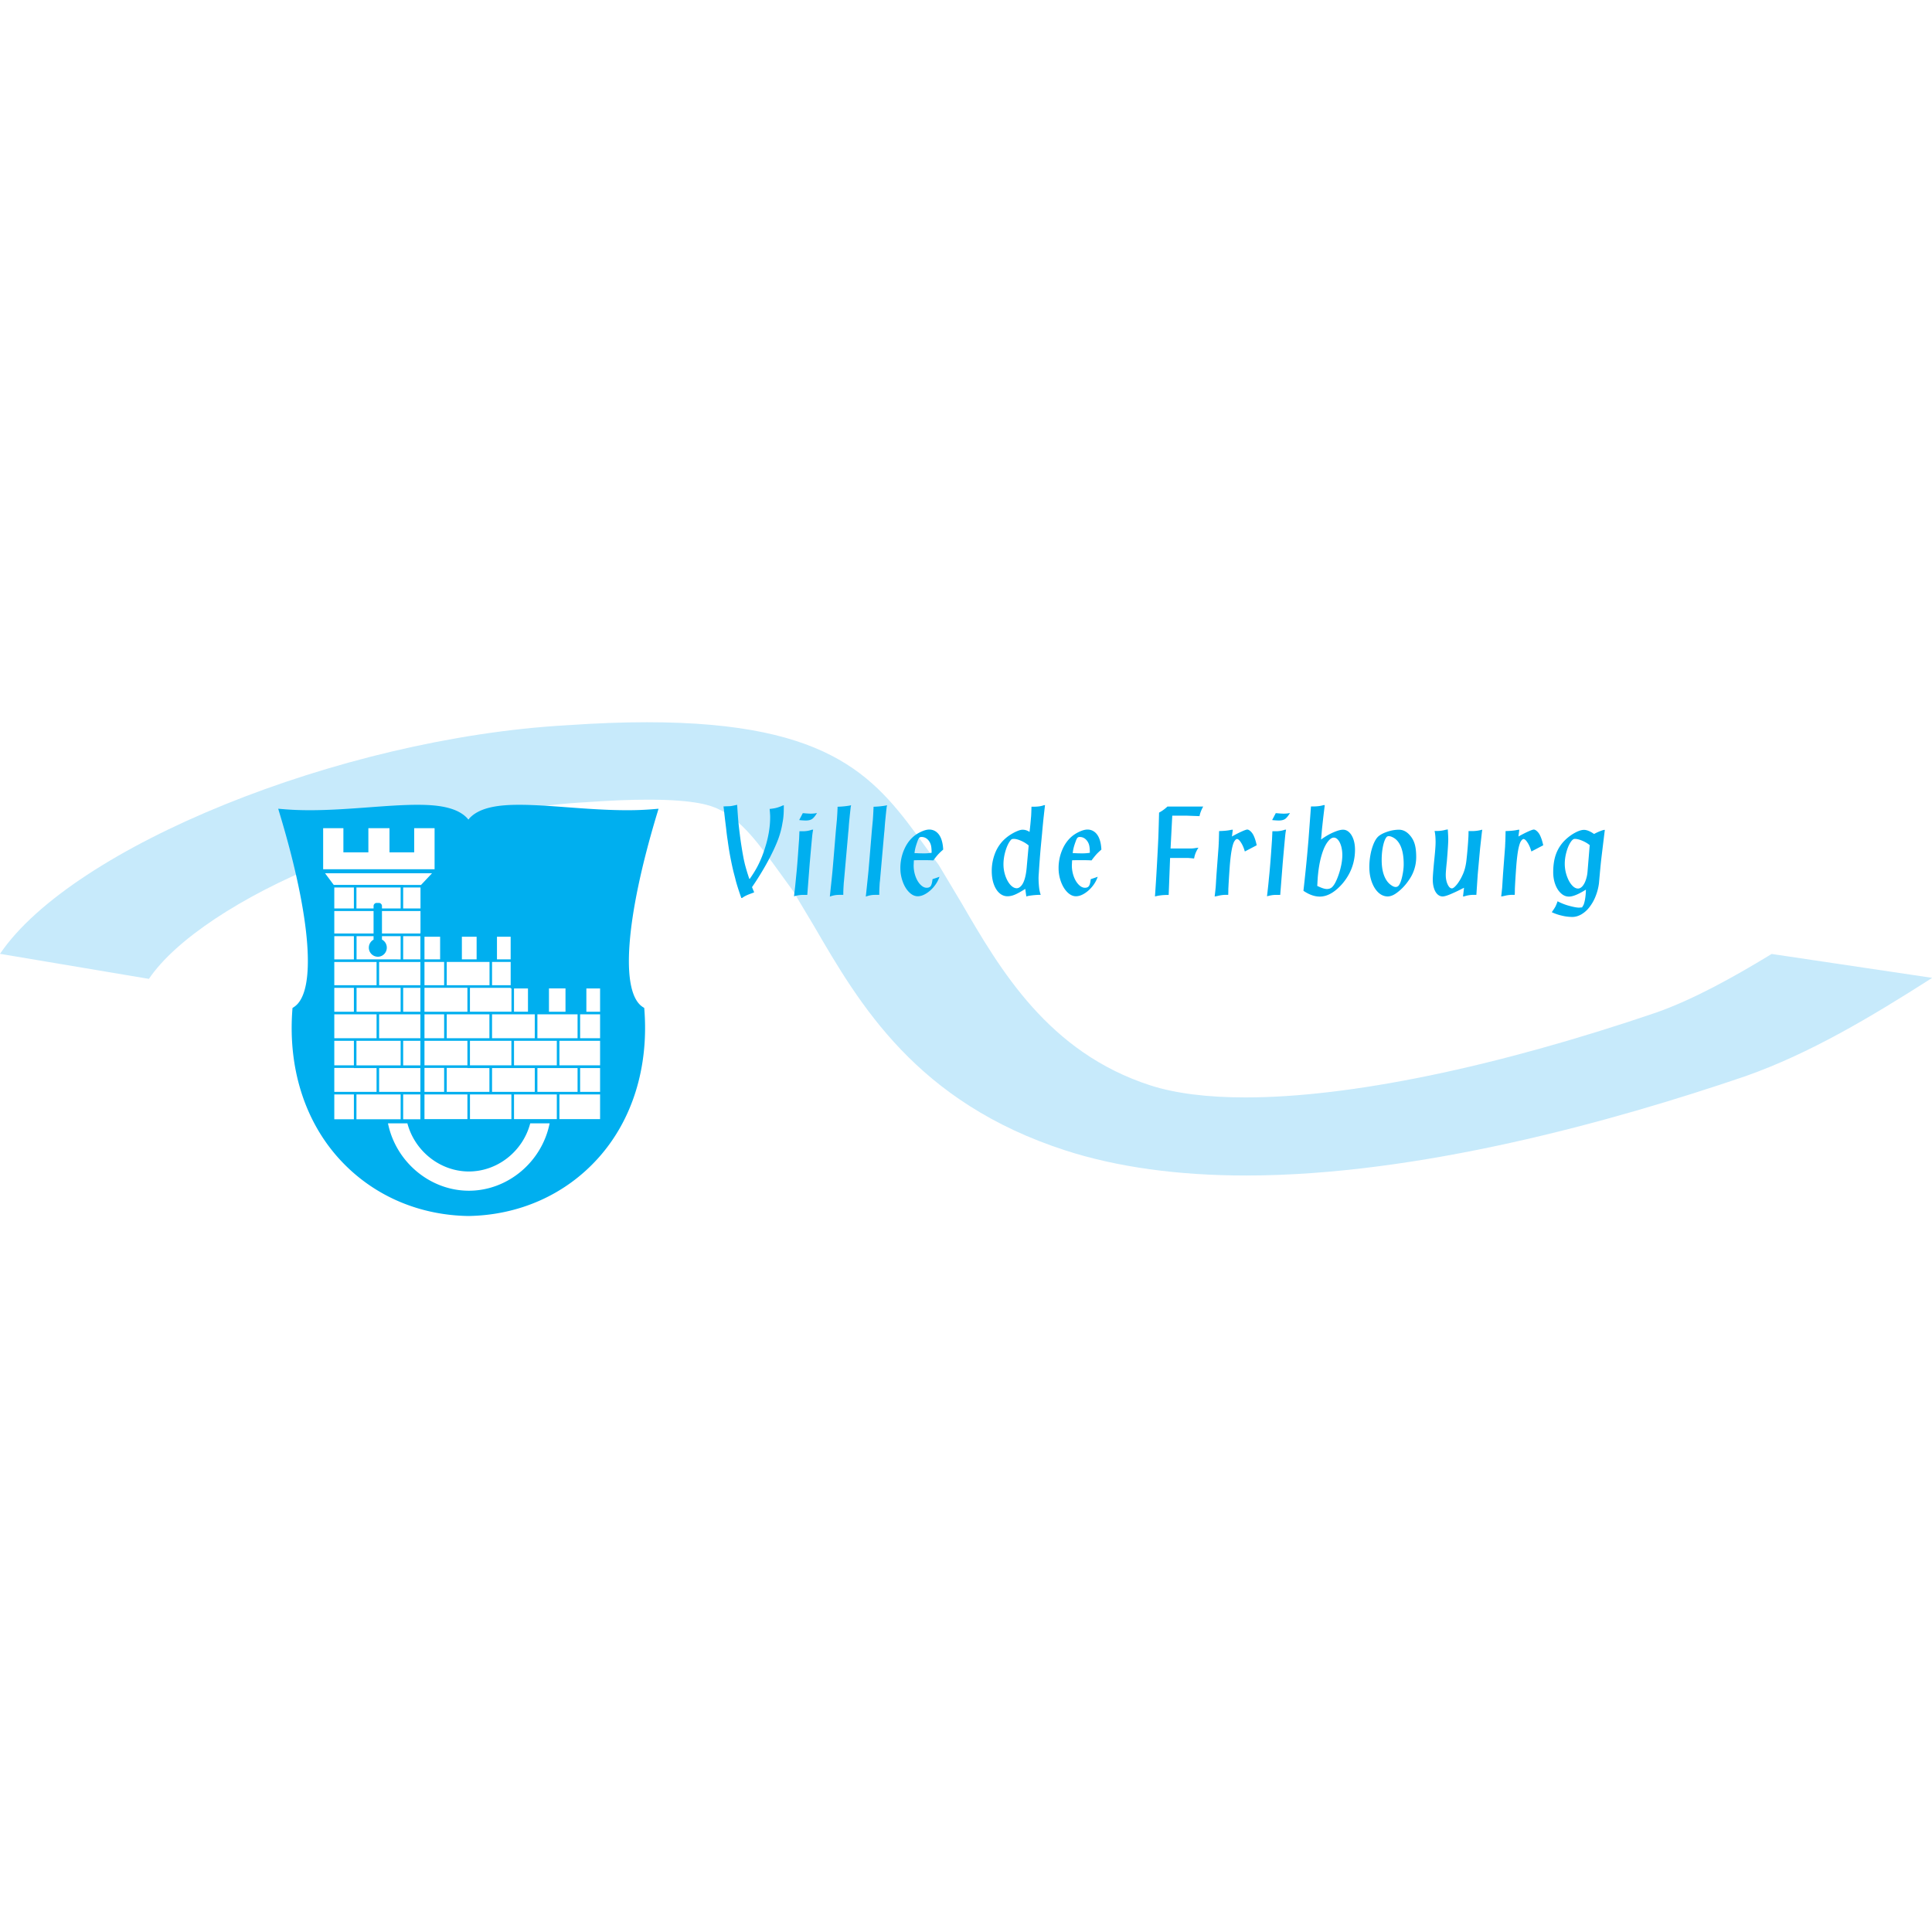 <?xml version="1.0" encoding="UTF-8" standalone="no"?>
<svg
   viewBox="0 0 100 100"
   preserveAspectRatio="xMidYMid"
   version="1.1"
   id="svg3704"
   sodipodi:docname="fribourg.svg"
   width="100"
   height="100"
   inkscape:version="1.2.1 (9c6d41e410, 2022-07-14)"
   xmlns:inkscape="http://www.inkscape.org/namespaces/inkscape"
   xmlns:sodipodi="http://sodipodi.sourceforge.net/DTD/sodipodi-0.dtd"
   xmlns="http://www.w3.org/2000/svg"
   xmlns:svg="http://www.w3.org/2000/svg">
  <rect x="0" y="0" width="100" height="100" fill="#333333" stroke="none"/>
  <defs
     id="defs3708" />
  <sodipodi:namedview
     id="namedview3706"
     pagecolor="#ffffff"
     bordercolor="#000000"
     borderopacity="0.25"
     inkscape:showpageshadow="2"
     inkscape:pageopacity="0.0"
     inkscape:pagecheckerboard="0"
     inkscape:deskcolor="#d1d1d1"
     showgrid="false"
     inkscape:zoom="4.3870968"
     inkscape:cx="135.625"
     inkscape:cy="74.308823"
     inkscape:window-width="1920"
     inkscape:window-height="1017"
     inkscape:window-x="-8"
     inkscape:window-y="-8"
     inkscape:window-maximized="1"
     inkscape:current-layer="g3702" />
  <g
     fill="none"
     fill-rule="evenodd"
     id="g3702"
     transform="matrix(0.361,0,0,0.361,-0.006,37.303)">
    <rect
       style="fill:#ffffff;fill-rule:evenodd;stroke-width:3.952"
       id="rect287"
       width="277.037"
       height="277.037"
       x="0.017"
       y="-103.343" />
    <path
       d="m 64.012,14.785 c 6.733,-1.596 13.549,-2.747 19.96,-3.095 l 0.348,-0.024 c 3.25,-0.227 6.16,-0.343 8.65,-0.343 7.01,0 9.047,0.907 9.917,1.289 3.399,1.513 5.94,5.033 9.161,9.492 0,0 1.504,2.075 1.65,2.272 l 3.034,5.074 c 6.544,11.256 14.688,25.262 36.08,32.178 7.384,2.379 16.08,3.583 25.851,3.583 24.7,0 52.578,-7.744 71.63,-14.245 l 0.144,-0.053 c 9.068,-3.214 17.711,-8.353 26.617,-14.04 l -23.017,-3.427 c -5.805,3.537 -11.332,6.544 -16.46,8.369 -23.085,7.868 -44.029,12.201 -58.98,12.201 -5.491,0 -10.086,-0.58 -13.655,-1.732 -14.629,-4.733 -21.509,-16.578 -27.045,-26.101 l -3.283,-5.492 -1.838,-2.518 C 125.824,8.54 119.823,0.22 92.762,0.22 89.35,0.22 85.582,0.358 81.516,0.638 V 0.637 L 81.19,0.657 C 48.645,2.519 10.377,18.123 0.017,33.427 l 21.348,3.59 C 25.19,31.365 34.648,25.17 46.015,20.553 V 14.1 H 63.96 l 0.053,0.685 z"
       fill="#c7eafb"
       id="path3698" />
    <path
       d="m 84.09,41.728 h 1.966 V 38.39 H 84.09 Z m -0.898,3.8 h 2.864 v -3.43 h -2.864 z m -2.968,3.888 h 5.832 v -3.518 h -5.832 z m 2.968,3.802 h 2.864 v -3.411 h -2.864 z m -2.968,3.905 h 5.832 v -3.537 h -5.832 z m -6.508,0 h 6.136 v -3.537 h -6.136 z m -6.473,10.269 c -5.562,0 -10.478,-4.125 -11.599,-9.66 h 2.782 c 1.068,4.017 4.728,6.901 8.817,6.901 4.096,0 7.747,-2.884 8.796,-6.9 h 2.782 c -1.105,5.534 -6.01,9.659 -11.578,9.659 z M 51.123,57.148 h 6.338 v -3.562 h -6.338 z m -3.175,0 h 2.81 v -3.562 h -2.81 z m 9.875,-30.23 h 2.485 v -3.003 h -2.485 v 3.002 z m -3.04,3.595 v -3.226 h 5.524 V 30.4 h -0.016 v 0.114 h -5.508 z m 3.04,3.707 h 2.468 v -3.327 h -2.468 z m -3.449,3.708 h 5.917 v -3.333 h -5.917 z m 3.45,3.8 h 2.467 v -3.425 h -2.468 v 3.425 z m -3.45,3.8 h 5.917 v -3.43 h -5.917 z m 3.45,3.89 h 2.467 V 45.9 h -2.468 v 3.518 z m -6.7,0 h 6.337 V 45.9 h -6.338 v 3.518 z m -0.365,0.367 v 0.022 h 3.25 v 3.411 h -6.061 v -3.433 h 2.81 z m -2.811,-0.37 h 2.81 v -3.519 h -2.81 v 3.52 z m 0,-3.886 h 6.062 v -3.431 h -6.062 v 3.43 z m 0,-3.8 h 2.81 v -3.426 h -2.81 v 3.425 z m 3.193,0 h 6.318 V 38.303 H 51.14 v 3.425 z m -3.193,-3.801 h 6.062 v -3.333 h -6.062 z m 0,-3.706 h 2.81 v -3.327 h -2.81 z m 6.242,-0.378 c 0.71,0 1.287,-0.586 1.287,-1.307 0,-0.504 -0.283,-0.936 -0.694,-1.154 v -0.49 h 2.676 v 3.329 H 51.14 v -3.33 h 2.438 v 0.5 c -0.4,0.22 -0.678,0.65 -0.678,1.145 a 1.3,1.3 0 0 0 1.29,1.307 z m 0.146,-7.717 h -0.31 a 0.449,0.449 0 0 0 -0.447,0.45 v 0.34 h -2.458 v -3.002 h 6.338 v 3.002 h -2.676 v -0.34 a 0.45,0.45 0 0 0 -0.447,-0.45 z m -6.388,0.79 h 2.809 v -3.002 h -2.81 v 3.002 z m 0,3.596 h 5.631 v -3.226 h -5.631 z m 9.875,26.635 h 2.468 v -3.562 h -2.468 z m -3.449,-3.93 h 5.917 v -3.411 h -5.917 z m -7.746,-31.34 h 15.33 l -1.572,1.67 H 47.87 Z M 46.35,15.41 h 2.902 v 3.466 h 3.581 V 15.41 h 3.028 v 3.466 h 3.544 V 15.41 h 2.922 v 5.892 H 46.35 Z m 14.527,18.812 h 2.244 v -3.245 h -2.244 z m 0,3.706 h 2.82 v -3.34 h -2.82 z m 3.192,0.002 h 6.134 V 34.59 H 64.07 v 3.34 z m 2.172,-3.71 h 2.113 V 30.976 H 66.24 v 3.244 z m 4.325,3.71 h 2.671 v -3.34 h -2.671 z m 0.706,-3.71 h 1.963 v -3.244 h -1.963 z m 2.08,7.508 h -5.956 v -3.425 h 5.84 v 0.087 h 0.116 z m 0.362,0.37 h 2.978 v 3.43 h -6.126 v -3.43 z m 0,-0.37 h 2.003 V 38.39 h -2.003 z m -3.148,11.49 h 6.128 V 49.807 H 70.566 Z M 67.4,57.123 h 5.94 V 53.586 H 67.4 Z m -3.33,-3.905 v -3.433 h 2.964 v 0.022 h 3.154 v 3.411 h -6.119 z m -3.193,3.905 h 6.157 v -3.537 h -6.157 z m 0,-3.905 h 2.82 v -3.433 h -2.82 z m 0,-3.802 h 6.157 v -3.52 h -6.157 z m 0,-3.887 h 2.82 v -3.431 h -2.82 v 3.43 z m 0,-3.8 h 6.157 v -3.432 h -6.157 v 3.431 z m 6.52,7.687 h 5.943 v -3.518 h -5.944 v 3.518 z m 2.79,-3.887 H 64.07 v -3.431 h 6.119 v 3.43 z m 6.881,7.69 h 5.76 v -3.412 h -5.76 v 3.411 z m -3.352,-3.803 h 6.136 v -3.518 h -6.136 z m 3.352,-3.887 h 5.76 v -3.431 h -5.76 v 3.43 z m 1.66,-3.8 h 2.369 v -3.34 h -2.37 v 3.34 z M 94.44,12.623 93.64,12.69 a 43.887,43.887 0 0 1 -3.738,0.145 c -2.864,0 -5.748,-0.214 -8.54,-0.42 -2.474,-0.183 -4.808,-0.356 -6.87,-0.356 -2.672,0 -5.814,0.26 -7.32,2.111 -1.505,-1.852 -4.65,-2.111 -7.321,-2.111 -2.06,0 -4.397,0.173 -6.87,0.355 -2.792,0.207 -5.677,0.421 -8.54,0.421 -1.36,0 -2.583,-0.047 -3.738,-0.145 l -0.799,-0.067 0.233,0.778 c 4.5,14.915 5.283,25.507 2.043,27.642 l -0.225,0.147 -0.02,0.272 c -0.625,8.263 1.73,15.817 6.631,21.265 4.703,5.228 11.306,8.173 18.596,8.29 h 0.019 c 7.29,-0.117 13.894,-3.062 18.597,-8.292 4.901,-5.448 7.255,-13 6.63,-21.263 L 92.388,41.19 92.162,41.043 C 88.925,38.908 89.708,28.316 94.204,13.399 Z m 132.636,13.763 a 5.502,5.502 0 0 1 -0.228,0.382 l -0.41,0.035 c -0.3,0 -0.717,-0.07 -1.259,-0.214 a 8.199,8.199 0 0 1 -1.84,-0.697 5.83,5.83 0 0 1 -0.301,0.751 5.935,5.935 0 0 1 -0.422,0.656 l -0.104,0.16 a 7.1,7.1 0 0 0 1.447,0.494 6.537,6.537 0 0 0 1.48,0.186 c 0.444,0 0.877,-0.123 1.303,-0.365 a 3.959,3.959 0 0 0 1.158,-1.031 6.19,6.19 0 0 0 0.884,-1.552 7.68,7.68 0 0 0 0.491,-1.885 c 0.132,-1.486 0.229,-2.554 0.302,-3.206 0.072,-0.646 0.255,-2.13 0.538,-4.446 h -0.047 c -0.106,0 -0.311,0.059 -0.613,0.178 a 7.4,7.4 0 0 0 -0.884,0.412 c -0.557,-0.393 -1.036,-0.59 -1.448,-0.59 -0.35,0 -0.787,0.143 -1.315,0.428 -0.52,0.287 -1,0.648 -1.437,1.078 a 5.397,5.397 0 0 0 -1.254,1.964 c -0.27,0.738 -0.402,1.6 -0.402,2.59 0,0.641 0.1,1.231 0.3,1.77 0.2,0.537 0.476,0.96 0.818,1.267 0.34,0.315 0.72,0.469 1.141,0.469 0.569,0 1.375,-0.334 2.425,-0.996 v 0.186 c -0.036,0.843 -0.145,1.503 -0.323,1.976 z m 0.314,-3.55 c -0.13,0.382 -0.298,0.685 -0.492,0.904 -0.203,0.219 -0.406,0.326 -0.622,0.326 -0.312,0 -0.615,-0.172 -0.91,-0.518 -0.295,-0.343 -0.531,-0.794 -0.719,-1.349 a 5.35,5.35 0 0 1 -0.276,-1.673 c 0,-0.527 0.073,-1.066 0.22,-1.62 0.145,-0.557 0.333,-1.024 0.561,-1.397 0.232,-0.377 0.445,-0.564 0.648,-0.564 0.298,0 0.652,0.086 1.07,0.26 0.415,0.175 0.777,0.388 1.079,0.638 l -0.31,3.763 c -0.03,0.435 -0.116,0.847 -0.25,1.23 z m -11.934,0.117 c -0.029,0.5 -0.05,0.841 -0.065,1.025 -0.053,0.504 -0.097,0.908 -0.136,1.22 0.083,0 0.24,-0.029 0.462,-0.078 a 4.84,4.84 0 0 1 1.107,-0.152 h 0.373 c 0.006,-0.146 0.014,-0.275 0.016,-0.385 0,-0.111 0.003,-0.254 0.003,-0.431 0.033,-0.81 0.103,-1.937 0.207,-3.372 0.07,-0.857 0.15,-1.549 0.238,-2.068 0.091,-0.52 0.196,-0.941 0.331,-1.263 0.085,-0.159 0.164,-0.28 0.244,-0.36 0.087,-0.082 0.156,-0.123 0.216,-0.123 0.169,0 0.364,0.172 0.586,0.522 0.223,0.345 0.406,0.767 0.544,1.265 l 1.702,-0.89 c -0.13,-0.598 -0.294,-1.102 -0.503,-1.508 -0.118,-0.22 -0.265,-0.4 -0.428,-0.54 -0.162,-0.137 -0.305,-0.206 -0.425,-0.206 -0.122,0 -0.395,0.098 -0.826,0.291 -0.433,0.197 -0.888,0.432 -1.377,0.705 l 0.13,-0.974 c -0.093,0 -0.2,0.013 -0.31,0.035 -0.406,0.09 -0.955,0.142 -1.661,0.16 0,0.09 -0.008,0.576 -0.033,1.457 a 3.156,3.156 0 0 0 -0.016,0.35 3.912,3.912 0 0 0 -0.015,0.362 l -0.296,3.925 z m -5.672,2.245 h 0.143 c 0.454,-0.154 0.93,-0.23 1.43,-0.23 h 0.341 l 0.188,-2.83 0.048,-0.552 0.298,-3.278 0.26,-2.332 0.048,-0.345 a 0.52,0.52 0 0 0 -0.16,0.035 5.3,5.3 0 0 1 -1.202,0.16 h -0.605 c 0,0.191 0,0.342 -0.004,0.441 -0.002,0.104 -0.006,0.217 -0.01,0.338 a 58.676,58.676 0 0 1 -0.29,3.45 c -0.102,0.858 -0.305,1.578 -0.601,2.168 -0.13,0.287 -0.29,0.578 -0.486,0.874 a 4.09,4.09 0 0 1 -0.555,0.692 c -0.18,0.171 -0.325,0.253 -0.439,0.253 -0.228,0 -0.433,-0.19 -0.615,-0.581 -0.176,-0.385 -0.265,-0.84 -0.265,-1.36 0,-0.304 0.052,-0.954 0.159,-1.942 0.131,-1.588 0.199,-2.638 0.199,-3.148 0,-0.287 -0.021,-0.67 -0.05,-1.148 l -0.018,-0.277 c -0.029,0.004 -0.05,0.012 -0.071,0.014 -0.018,0.003 -0.047,0.007 -0.087,0.015 a 0.977,0.977 0 0 1 -0.132,0.022 c -0.402,0.119 -0.845,0.177 -1.34,0.177 h -0.261 c 0.096,0.43 0.143,0.969 0.143,1.613 0,0.504 -0.068,1.402 -0.207,2.699 -0.13,1.36 -0.197,2.241 -0.197,2.634 0,0.49 0.06,0.915 0.18,1.279 0.114,0.365 0.284,0.65 0.498,0.855 0.217,0.199 0.46,0.304 0.735,0.304 0.229,0 0.569,-0.095 1.035,-0.283 a 22.594,22.594 0 0 0 1.708,-0.8 l 0.325,-0.16 z m -10.282,-1.605 c -0.45,-0.298 -0.789,-0.757 -1.027,-1.374 -0.238,-0.617 -0.354,-1.367 -0.354,-2.26 0,-0.728 0.068,-1.401 0.203,-2.022 0.134,-0.62 0.312,-1.045 0.519,-1.277 a 0.405,0.405 0 0 1 0.295,-0.104 c 0.176,0 0.374,0.06 0.592,0.174 0.217,0.113 0.399,0.244 0.544,0.396 0.67,0.69 1.002,1.838 1.002,3.447 0,0.556 -0.076,1.154 -0.223,1.798 -0.15,0.646 -0.323,1.076 -0.514,1.29 a 0.538,0.538 0 0 1 -0.414,0.18 c -0.186,0 -0.395,-0.082 -0.623,-0.248 z m -0.53,1.605 c 0.383,0 0.785,-0.148 1.205,-0.44 0.727,-0.505 1.366,-1.172 1.917,-2.01 a 5.661,5.661 0 0 0 0.976,-3.21 c 0,-0.746 -0.07,-1.363 -0.216,-1.851 a 3.25,3.25 0 0 0 -0.708,-1.277 c -0.453,-0.518 -0.975,-0.78 -1.563,-0.78 a 5.28,5.28 0 0 0 -1.686,0.301 c -0.596,0.204 -1.043,0.448 -1.339,0.742 -0.222,0.233 -0.429,0.576 -0.617,1.035 a 7.853,7.853 0 0 0 -0.435,1.549 9.756,9.756 0 0 0 -0.155,1.738 c 0,0.757 0.113,1.458 0.34,2.097 0.23,0.64 0.537,1.148 0.927,1.52 0.393,0.374 0.826,0.569 1.312,0.586 z m -10.751,-12.9 h -0.238 l -0.356,4.778 -0.085,0.974 c -0.145,1.744 -0.36,3.856 -0.639,6.34 0.805,0.55 1.59,0.83 2.348,0.83 0.956,0 1.913,-0.486 2.874,-1.459 a 7.626,7.626 0 0 0 1.184,-1.55 c 0.335,-0.572 0.58,-1.168 0.743,-1.79 0.16,-0.621 0.244,-1.256 0.244,-1.906 0,-0.563 -0.076,-1.055 -0.223,-1.494 -0.15,-0.433 -0.354,-0.773 -0.613,-1.021 -0.261,-0.244 -0.555,-0.37 -0.88,-0.37 -0.344,0 -0.814,0.132 -1.406,0.391 -0.592,0.26 -1.174,0.6 -1.745,1.02 0.037,-0.385 0.066,-0.752 0.097,-1.102 0.03,-0.351 0.064,-0.667 0.095,-0.947 0.027,-0.277 0.07,-0.615 0.11,-1.01 0.046,-0.392 0.122,-1.016 0.228,-1.88 h -0.168 c -0.404,0.131 -0.924,0.196 -1.57,0.196 z m 0.684,11.004 c 0.008,-0.132 0.016,-0.25 0.018,-0.347 0.01,-0.1 0.015,-0.19 0.019,-0.268 0.006,-0.08 0.01,-0.134 0.01,-0.17 0.14,-1.728 0.446,-3.143 0.914,-4.248 0.204,-0.457 0.428,-0.822 0.68,-1.1 0.245,-0.273 0.487,-0.408 0.715,-0.408 0.22,0 0.424,0.116 0.611,0.338 0.192,0.227 0.34,0.535 0.449,0.926 0.106,0.388 0.158,0.81 0.158,1.267 a 7.58,7.58 0 0 1 -0.2,1.609 10.741,10.741 0 0 1 -0.521,1.689 c -0.213,0.527 -0.427,0.923 -0.658,1.18 -0.205,0.243 -0.485,0.364 -0.837,0.364 -0.28,0 -0.683,-0.12 -1.205,-0.365 a 0.437,0.437 0 0 1 -0.106,-0.047 0.215,0.215 0 0 0 -0.066,-0.025 c 0.004,-0.129 0.011,-0.258 0.02,-0.395 z m -6.487,-9.058 0.12,0.018 c 0.329,0.031 0.608,0.049 0.836,0.049 0.379,0 0.673,-0.072 0.887,-0.211 0.213,-0.143 0.45,-0.428 0.712,-0.865 -0.274,0.06 -0.568,0.092 -0.893,0.092 -0.194,0 -0.546,-0.02 -1.045,-0.067 h -0.102 z m 0.517,1.607 h -0.482 l -0.052,1.143 a 689.02,689.02 0 0 1 -0.151,2.165 c -0.064,0.873 -0.133,1.73 -0.209,2.574 l -0.1,0.988 c -0.022,0.267 -0.05,0.55 -0.082,0.847 -0.033,0.297 -0.067,0.617 -0.106,0.959 l -0.074,0.64 a 0.325,0.325 0 0 0 0.097,-0.017 c 0.428,-0.114 0.795,-0.172 1.112,-0.172 h 0.687 l 0.346,-4.43 0.064,-0.747 c 0.147,-1.651 0.251,-2.798 0.315,-3.43 0.027,-0.244 0.066,-0.492 0.116,-0.748 h -0.149 c -0.406,0.15 -0.849,0.228 -1.332,0.228 z m -8.557,7.102 c -0.027,0.5 -0.048,0.841 -0.067,1.025 -0.053,0.504 -0.097,0.908 -0.136,1.22 0.083,0 0.238,-0.029 0.462,-0.078 a 4.81,4.81 0 0 1 1.103,-0.152 h 0.379 c 0.006,-0.146 0.008,-0.275 0.01,-0.385 0.005,-0.111 0.005,-0.254 0.005,-0.431 0.037,-0.81 0.107,-1.937 0.21,-3.372 0.07,-0.857 0.15,-1.549 0.24,-2.068 0.09,-0.52 0.196,-0.941 0.328,-1.263 0.08,-0.159 0.164,-0.28 0.244,-0.36 0.083,-0.082 0.154,-0.123 0.216,-0.123 0.17,0 0.364,0.172 0.586,0.522 0.223,0.345 0.403,0.767 0.542,1.265 l 1.7,-0.89 c -0.122,-0.598 -0.288,-1.102 -0.497,-1.508 -0.124,-0.22 -0.265,-0.4 -0.428,-0.54 -0.162,-0.137 -0.305,-0.206 -0.429,-0.206 -0.12,0 -0.393,0.098 -0.822,0.291 -0.435,0.197 -0.895,0.432 -1.375,0.705 l 0.126,-0.974 c -0.093,0 -0.202,0.013 -0.314,0.035 -0.402,0.09 -0.953,0.142 -1.653,0.16 0,0.09 -0.016,0.576 -0.037,1.457 -0.01,0.103 -0.014,0.216 -0.014,0.35 -0.011,0.124 -0.019,0.245 -0.019,0.362 l -0.294,3.925 z m -8.175,-9.773 a 401.96,401.96 0 0 1 -0.099,3.447 c -0.025,0.585 -0.071,1.546 -0.143,2.887 a 330.91,330.91 0 0 1 -0.346,5.684 7.097,7.097 0 0 1 1.656,-0.212 h 0.31 l 0.202,-5.306 h 2.578 l 0.42,0.034 0.443,0.043 c 0.05,-0.284 0.122,-0.547 0.222,-0.791 a 4.59,4.59 0 0 1 0.402,-0.754 c -0.052,0.006 -0.09,0.008 -0.127,0.012 -0.03,0.002 -0.103,0.012 -0.215,0.023 a 4.377,4.377 0 0 1 -0.725,0.076 h -2.93 l 0.243,-4.703 h 2.136 l 0.797,0.03 c 0.382,0.013 0.71,0.024 0.976,0.038 0.076,-0.428 0.252,-0.888 0.528,-1.38 h -5.127 a 5.56,5.56 0 0 1 -1.201,0.872 z m -8.984,5.981 c 0.207,-0.224 0.449,-0.451 0.714,-0.677 -0.03,-0.604 -0.12,-1.115 -0.287,-1.545 -0.16,-0.43 -0.39,-0.754 -0.684,-0.984 -0.3,-0.23 -0.638,-0.346 -1.027,-0.346 -0.257,0 -0.553,0.065 -0.892,0.196 -0.332,0.13 -0.655,0.298 -0.963,0.501 -0.714,0.48 -1.27,1.154 -1.675,2.021 a 6.616,6.616 0 0 0 -0.61,2.832 c 0,0.671 0.12,1.32 0.349,1.946 0.232,0.627 0.543,1.129 0.928,1.506 0.385,0.377 0.791,0.562 1.215,0.562 0.38,0 0.777,-0.129 1.2,-0.387 0.423,-0.26 0.804,-0.599 1.146,-1.019 0.342,-0.42 0.6,-0.882 0.774,-1.392 -0.196,0.08 -0.534,0.193 -1,0.346 -0.054,0.47 -0.132,0.794 -0.25,0.97 -0.114,0.174 -0.307,0.264 -0.582,0.264 -0.31,0 -0.607,-0.15 -0.903,-0.451 -0.294,-0.303 -0.532,-0.698 -0.708,-1.193 a 4.625,4.625 0 0 1 -0.265,-1.549 c 0,-0.055 0.014,-0.306 0.035,-0.748 0.346,-0.013 0.739,-0.017 1.178,-0.017 0.559,0 0.988,0.004 1.284,0.017 l 0.325,0.016 c 0.257,-0.35 0.493,-0.64 0.698,-0.869 z m -2.963,-1.876 c 0.083,-0.239 0.166,-0.403 0.238,-0.487 a 0.424,0.424 0 0 1 0.325,-0.126 c 0.42,0 0.76,0.175 1.033,0.517 0.156,0.197 0.268,0.42 0.332,0.681 0.062,0.256 0.093,0.614 0.093,1.068 a 6.39,6.39 0 0 1 -1.149,0.084 c -0.425,0 -0.768,-0.011 -1.034,-0.03 h -0.265 c 0.025,-0.456 0.166,-1.024 0.427,-1.707 z m -6.071,-4.952 h -0.275 c -0.017,0.68 -0.035,1.13 -0.052,1.359 -0.08,0.925 -0.135,1.535 -0.178,1.826 l -0.048,0.431 a 1.743,1.743 0 0 0 -1,-0.318 c -0.207,0 -0.49,0.076 -0.838,0.23 -0.357,0.153 -0.707,0.35 -1.061,0.588 a 6.062,6.062 0 0 0 -0.933,0.787 5.483,5.483 0 0 0 -1.174,1.937 6.84,6.84 0 0 0 -0.412,2.384 c 0,0.707 0.097,1.337 0.292,1.884 0.196,0.55 0.467,0.978 0.81,1.281 0.34,0.299 0.724,0.451 1.152,0.451 0.325,0 0.678,-0.072 1.044,-0.226 0.373,-0.153 0.876,-0.428 1.507,-0.83 0.025,0.197 0.073,0.56 0.152,1.083 l 0.256,-0.07 c 0.609,-0.107 1.21,-0.162 1.806,-0.162 a 4.946,4.946 0 0 1 -0.205,-0.836 12.487,12.487 0 0 1 -0.104,-1.501 c 0,-0.264 0.013,-0.514 0.035,-0.744 0.07,-1.146 0.158,-2.373 0.274,-3.685 0.083,-0.853 0.147,-1.552 0.2,-2.09 0.044,-0.54 0.09,-0.995 0.127,-1.374 0.035,-0.376 0.074,-0.753 0.118,-1.134 0.04,-0.375 0.099,-0.877 0.172,-1.501 l -0.168,0.015 c -0.35,0.143 -0.843,0.215 -1.497,0.215 z m -1.764,11.36 c -0.201,0.217 -0.408,0.33 -0.62,0.33 -0.314,0 -0.618,-0.164 -0.914,-0.488 -0.29,-0.324 -0.53,-0.756 -0.717,-1.285 a 5.041,5.041 0 0 1 -0.277,-1.662 c 0,-0.43 0.049,-0.869 0.141,-1.322 0.099,-0.453 0.223,-0.872 0.387,-1.26 0.165,-0.393 0.35,-0.702 0.555,-0.928 0.074,-0.088 0.205,-0.133 0.395,-0.133 0.28,0 0.628,0.09 1.046,0.273 0.418,0.184 0.782,0.412 1.09,0.674 l -0.262,2.9 c -0.106,1.458 -0.381,2.423 -0.824,2.901 z m -11.887,-4.532 a 8.13,8.13 0 0 1 0.716,-0.677 c -0.027,-0.604 -0.124,-1.115 -0.286,-1.545 -0.161,-0.43 -0.393,-0.754 -0.685,-0.984 a 1.64,1.64 0 0 0 -1.027,-0.346 c -0.263,0 -0.555,0.065 -0.892,0.196 -0.338,0.13 -0.66,0.298 -0.969,0.501 -0.71,0.48 -1.267,1.154 -1.67,2.021 a 6.588,6.588 0 0 0 -0.61,2.832 c 0,0.671 0.116,1.32 0.348,1.946 0.23,0.627 0.54,1.129 0.927,1.506 0.386,0.377 0.789,0.562 1.218,0.562 0.377,0 0.772,-0.129 1.195,-0.387 0.422,-0.26 0.807,-0.599 1.147,-1.019 0.34,-0.42 0.602,-0.882 0.774,-1.392 -0.2,0.08 -0.53,0.193 -1,0.346 -0.05,0.47 -0.134,0.794 -0.248,0.97 -0.116,0.174 -0.31,0.264 -0.584,0.264 -0.31,0 -0.609,-0.15 -0.903,-0.451 -0.294,-0.303 -0.528,-0.698 -0.706,-1.193 a 4.672,4.672 0 0 1 -0.263,-1.549 c 0,-0.055 0.012,-0.306 0.031,-0.748 0.348,-0.013 0.739,-0.017 1.178,-0.017 0.56,0 0.986,0.004 1.284,0.017 l 0.33,0.016 c 0.256,-0.35 0.488,-0.64 0.695,-0.869 z m -2.965,-1.876 c 0.083,-0.239 0.165,-0.403 0.244,-0.487 a 0.407,0.407 0 0 1 0.32,-0.126 c 0.419,0 0.765,0.175 1.034,0.517 0.153,0.197 0.265,0.42 0.33,0.681 0.064,0.256 0.095,0.614 0.095,1.068 a 6.443,6.443 0 0 1 -1.15,0.084 c -0.424,0 -0.768,-0.011 -1.031,-0.03 h -0.27 c 0.028,-0.456 0.173,-1.024 0.428,-1.707 z m -6.891,2.622 -0.126,1.478 a 89.09,89.09 0 0 1 -0.116,1.156 c -0.046,0.459 -0.089,0.843 -0.12,1.158 l -0.162,1.52 c 0.46,-0.165 0.886,-0.245 1.276,-0.245 h 0.656 V 24.71 c 0,-0.27 0.021,-0.77 0.066,-1.492 l 0.02,-0.15 0.015,-0.142 0.572,-6.477 0.033,-0.367 c 0.035,-0.274 0.064,-0.678 0.1,-1.21 0.028,-0.317 0.059,-0.64 0.093,-0.97 0.031,-0.33 0.056,-0.56 0.07,-0.688 0.014,-0.125 0.027,-0.276 0.048,-0.448 0.024,-0.171 0.033,-0.275 0.033,-0.308 0,-0.018 0.022,-0.129 0.066,-0.334 l -0.195,0.045 c -0.546,0.096 -1.128,0.152 -1.743,0.17 0,0.119 0,0.203 -0.006,0.254 -0.002,0.05 -0.004,0.105 -0.011,0.162 0,0.146 -0.025,0.615 -0.076,1.407 l -0.15,1.594 -0.343,4.15 z m -5.158,0 c -0.056,0.67 -0.099,1.164 -0.126,1.478 -0.029,0.314 -0.066,0.699 -0.114,1.156 -0.048,0.459 -0.085,0.843 -0.124,1.158 -0.03,0.314 -0.085,0.82 -0.156,1.52 a 3.76,3.76 0 0 1 1.276,-0.245 h 0.652 V 24.71 c 0,-0.27 0.025,-0.77 0.07,-1.492 l 0.017,-0.15 0.015,-0.142 0.573,-6.477 0.029,-0.367 c 0.035,-0.274 0.071,-0.678 0.102,-1.21 0.03,-0.317 0.056,-0.64 0.095,-0.97 0.03,-0.33 0.056,-0.56 0.072,-0.688 0.011,-0.125 0.027,-0.276 0.046,-0.448 0.021,-0.171 0.033,-0.275 0.033,-0.308 0,-0.018 0.02,-0.129 0.066,-0.334 l -0.196,0.045 c -0.549,0.096 -1.127,0.152 -1.744,0.17 0,0.119 0,0.203 -0.004,0.254 0,0.05 -0.006,0.105 -0.01,0.162 0,0.146 -0.025,0.615 -0.079,1.407 l -0.15,1.594 -0.343,4.15 z m -4.913,-5.663 0.116,0.018 c 0.33,0.031 0.61,0.049 0.84,0.049 0.379,0 0.673,-0.072 0.884,-0.211 0.214,-0.143 0.452,-0.428 0.713,-0.865 -0.272,0.06 -0.57,0.092 -0.895,0.092 -0.194,0 -0.544,-0.02 -1.043,-0.067 h -0.102 z m 0.517,1.607 h -0.484 l -0.048,1.143 c -0.045,0.572 -0.093,1.292 -0.155,2.165 -0.06,0.873 -0.131,1.73 -0.209,2.574 -0.042,0.39 -0.073,0.72 -0.098,0.988 -0.028,0.267 -0.053,0.55 -0.084,0.847 -0.033,0.297 -0.065,0.617 -0.108,0.959 -0.039,0.34 -0.062,0.558 -0.073,0.64 a 0.35,0.35 0 0 0 0.098,-0.017 4.426,4.426 0 0 1 1.112,-0.172 h 0.689 l 0.342,-4.43 0.066,-0.747 c 0.143,-1.651 0.25,-2.798 0.313,-3.43 0.031,-0.244 0.068,-0.492 0.12,-0.748 h -0.15 c -0.409,0.15 -0.852,0.228 -1.331,0.228 z m -11.32,-3.15 0.05,0.436 0.1,0.873 0.192,1.578 c 0.056,0.554 0.127,1.093 0.21,1.613 0.066,0.5 0.142,0.994 0.221,1.486 a 46.55,46.55 0 0 0 0.6,2.952 c 0.06,0.22 0.106,0.404 0.143,0.545 l 0.108,0.406 c 0.031,0.123 0.066,0.275 0.112,0.457 0.217,0.769 0.478,1.56 0.77,2.376 h 0.106 c 0.167,-0.13 0.368,-0.25 0.59,-0.355 0.219,-0.108 0.534,-0.23 0.944,-0.373 l 0.099,-0.051 0.102,-0.033 -0.311,-0.746 a 42.03,42.03 0 0 0 2.232,-3.63 c 0.661,-1.218 1.166,-2.3 1.522,-3.243 0.294,-0.805 0.497,-1.578 0.613,-2.332 0.072,-0.35 0.12,-0.697 0.147,-1.046 0.031,-0.346 0.045,-0.789 0.045,-1.326 v -0.164 c -0.101,0.02 -0.211,0.055 -0.327,0.115 -0.356,0.15 -0.681,0.254 -0.985,0.313 a 8.668,8.668 0 0 1 -0.72,0.101 c 0.051,0.547 0.074,0.933 0.074,1.158 0,1.449 -0.255,2.946 -0.762,4.497 -0.25,0.816 -0.56,1.59 -0.924,2.323 -0.279,0.578 -0.687,1.256 -1.227,2.033 h -0.083 c -0.079,-0.236 -0.154,-0.469 -0.226,-0.695 -0.073,-0.227 -0.159,-0.52 -0.263,-0.879 -0.099,-0.36 -0.168,-0.619 -0.2,-0.78 a 12.833,12.833 0 0 1 -0.166,-0.794 37.547,37.547 0 0 1 -0.236,-1.368 45.032,45.032 0 0 1 -0.276,-1.951 55.804,55.804 0 0 1 -0.2,-1.755 c -0.036,-0.4 -0.08,-1.01 -0.135,-1.826 l -0.035,-0.556 c -0.448,0.101 -0.744,0.162 -0.89,0.183 a 6.758,6.758 0 0 1 -0.72,0.027 l -0.165,0.018 h -0.182 l 0.052,0.414 z"
       fill="#00afef"
       id="path3700" />
  </g>
</svg>
